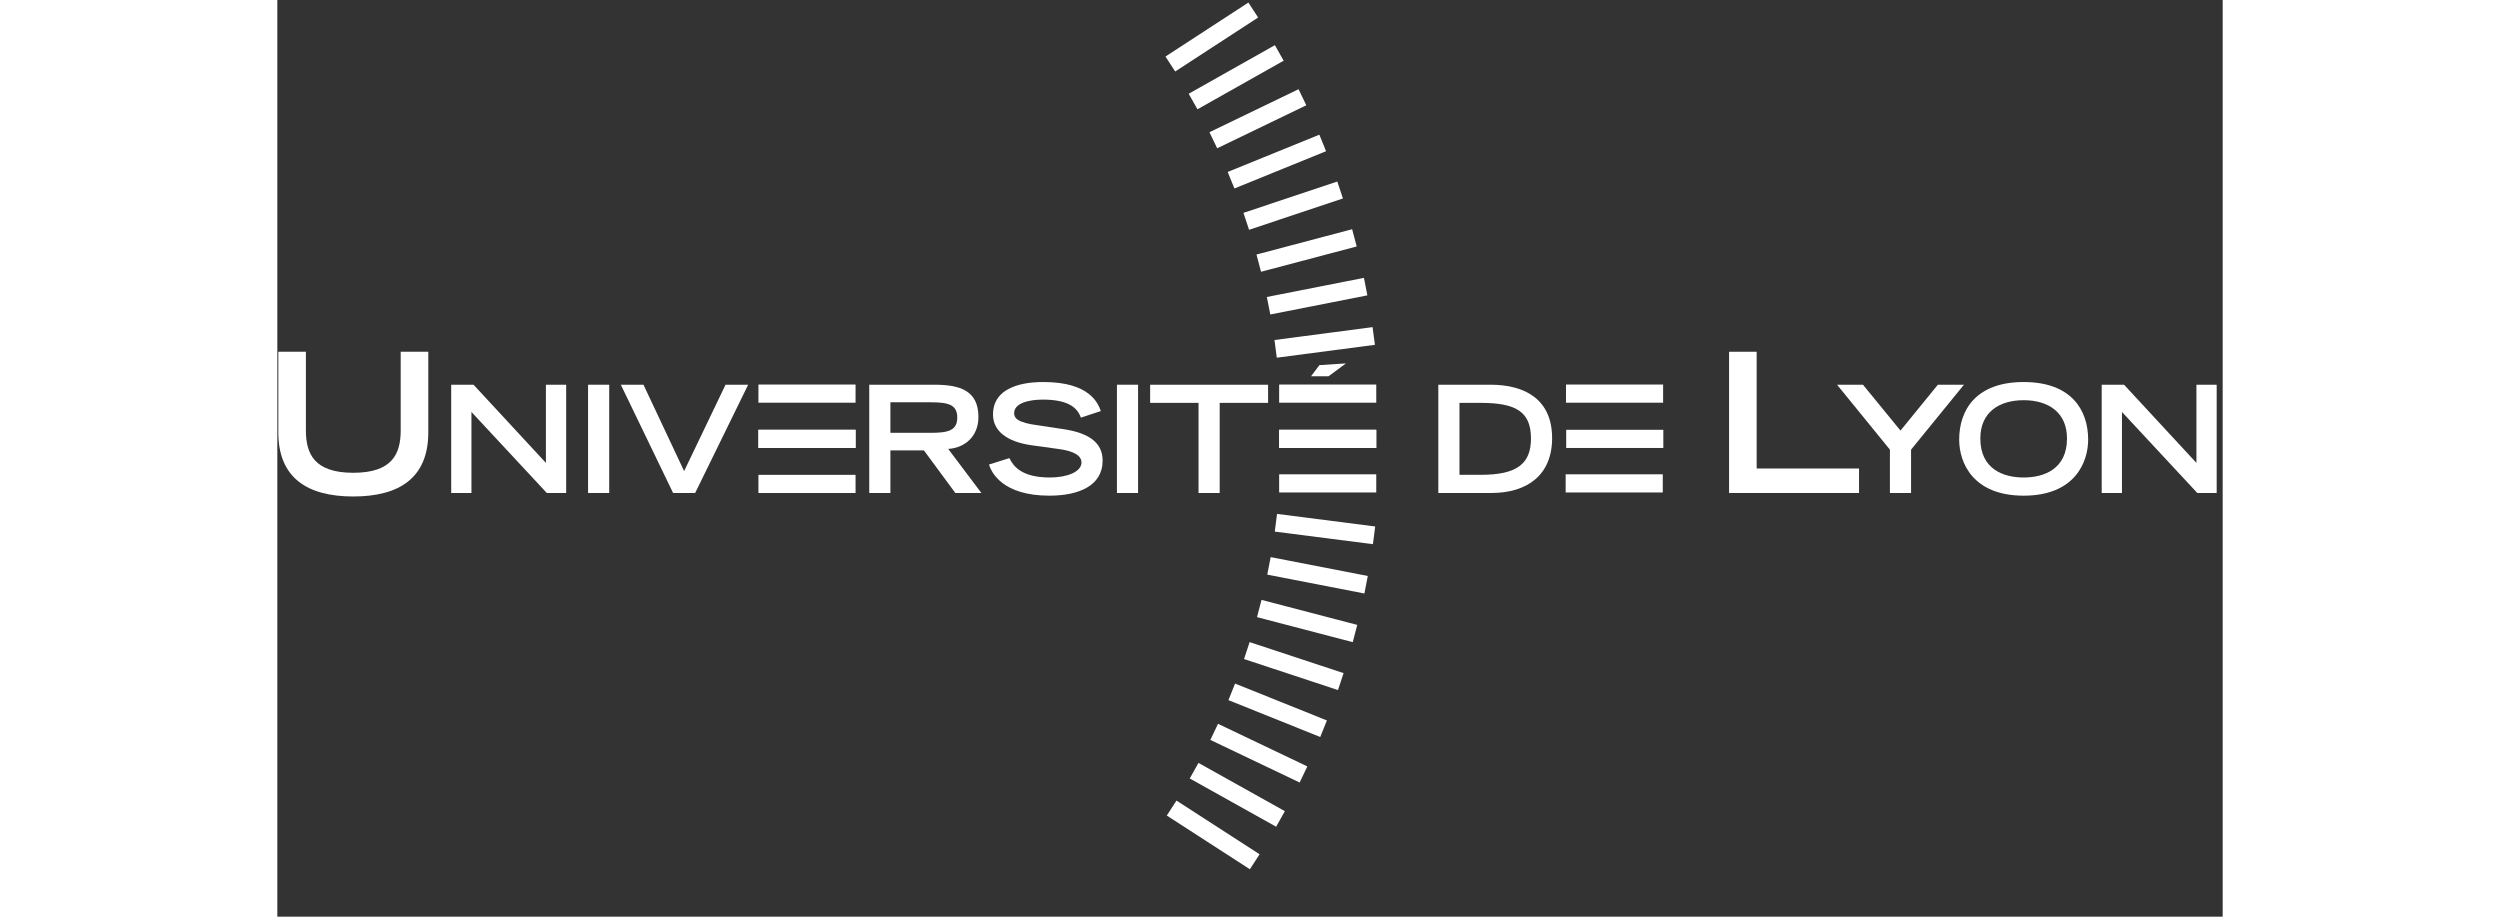 <?xml version="1.0" encoding="utf-8"?>
<!-- Generator: Adobe Illustrator 16.0.0, SVG Export Plug-In . SVG Version: 6.00 Build 0)  -->
<!DOCTYPE svg PUBLIC "-//W3C//DTD SVG 1.1//EN" "http://www.w3.org/Graphics/SVG/1.1/DTD/svg11.dtd">
<svg version="1.1" id="Calque_1" xmlns="http://www.w3.org/2000/svg" xmlns:xlink="http://www.w3.org/1999/xlink" x="0px" y="0px"
width="300px" height="110px" viewBox="0 0 955 450" xml:space="preserve">
<rect x="0" y="0" width="955" height="450" fill="#333333" stroke="none"/>
<rect x="632.729" y="210.995" fill="#FFFFFF" width="47.674" height="8.918"/>
<g>
	<g>
		<polygon fill="#FFFFFF" points="507.44,184.728 516.033,184.728 524.602,178.404 511.587,179.236 		"/>
	</g>
	<g>
		<path fill="#FFFFFF" d="M476.707,1.258l4.78,7.338l-40.709,26.496l-4.775-7.338L476.707,1.258z"/>
		<path fill="#FFFFFF" d="M489.721,22.171l4.297,7.63L451.705,53.65l-4.303-7.63L489.721,22.171z"/>
		<path fill="#FFFFFF" d="M501.331,43.796l3.807,7.885L461.39,72.791l-3.805-7.884L501.331,43.796z"/>
		<path fill="#FFFFFF" d="M511.545,66.117l3.303,8.112l-45.001,18.291l-3.297-8.109L511.545,66.117z"/>
		<path fill="#FFFFFF" d="M520.348,89.117l2.775,8.307l-46.075,15.382l-2.768-8.307L520.348,89.117z"/>
		<path fill="#FFFFFF" d="M527.638,112.526l2.234,8.466l-46.956,12.42l-2.235-8.462L527.638,112.526z"/>
		<path fill="#FFFFFF" d="M533.43,136.402l1.688,8.59l-47.651,9.391l-1.695-8.59L533.43,136.402z"/>
		<path fill="#FFFFFF" d="M537.676,160.595l1.137,8.683l-48.16,6.314l-1.137-8.682L537.676,160.595z"/>
		<path fill="#FFFFFF" d="M538.956,258.456l-1.112,8.683l-48.18-6.171l1.113-8.689L538.956,258.456z"/>
		<path fill="#FFFFFF" d="M535.323,282.754l-1.663,8.596l-47.684-9.258l1.671-8.599L535.323,282.754z"/>
		<path fill="#FFFFFF" d="M530.146,306.769l-2.211,8.473l-46.993-12.284l2.211-8.471L530.146,306.769z"/>
		<path fill="#FFFFFF" d="M523.439,330.442l-2.75,8.317l-46.118-15.23l2.745-8.312L523.439,330.442z"/>
		<path fill="#FFFFFF" d="M515.245,353.674l-3.261,8.127l-45.075-18.1l3.259-8.127L515.245,353.674z"/>
		<path fill="#FFFFFF" d="M505.646,376.242l-3.775,7.902l-43.834-20.916l3.77-7.903L505.646,376.242z"/>
		<path fill="#FFFFFF" d="M494.606,398.202l-4.271,7.646l-42.406-23.687l4.271-7.646L494.606,398.202z"/>
		<path fill="#FFFFFF" d="M482.202,419.367l-4.756,7.357l-40.792-26.362l4.75-7.356L482.202,419.367z"/>
	</g>
	<g>
		<g>
			<rect x="491.81" y="232.839" fill="#FFFFFF" width="47.671" height="8.919"/>
		</g>
	</g>
	<g>
		<g>
			<rect x="236.188" y="188.771" fill="#FFFFFF" width="47.676" height="8.918"/>
			<g>
				<rect x="236.188" y="210.992" fill="#FFFFFF" width="47.676" height="8.921"/>
				<rect x="236.188" y="210.992" fill="#FFFFFF" width="47.676" height="8.921"/>
			</g>
			<rect x="236.188" y="233.106" fill="#FFFFFF" width="47.676" height="8.916"/>
		</g>
	</g>
	<g>
		<g>
			<rect x="491.812" y="188.771" fill="#FFFFFF" width="47.671" height="8.918"/>
			<g>
				<rect x="491.812" y="210.992" fill="#FFFFFF" width="47.671" height="8.921"/>
				<rect x="491.812" y="210.992" fill="#FFFFFF" width="47.671" height="8.921"/>
			</g>
		</g>
	</g>
	<rect x="632.459" y="232.839" fill="#FFFFFF" width="47.676" height="8.919"/>
	<g>
		<g>
			<rect x="632.627" y="188.771" fill="#FFFFFF" width="47.676" height="8.918"/>
		</g>
	</g>
	<g>
		<path fill="#FFFFFF" d="M74.116,212.257c0,22.317-14.212,31.472-36.812,31.472c-22.605,0-36.811-9.155-36.811-31.472V172.68
			h13.541v38.625c0,11.446,4.098,20.79,23.27,20.79c19.167,0,23.265-9.344,23.265-20.79V172.68h13.547V212.257z"/>
		<path fill="#FFFFFF" d="M85.36,188.86h10.964l35.532,38.382V188.86h9.947v53.153h-9.505L95.3,202.24v39.773H85.36V188.86z"/>
		<path fill="#FFFFFF" d="M152.551,188.86h10.381v53.153h-10.381V188.86z"/>
		<path fill="#FFFFFF" d="M168.631,188.86h11.114l19.961,42.405l20.327-42.405h11.114l-26.028,53.153h-10.821L168.631,188.86z"/>
		<path fill="#FFFFFF" d="M290.589,188.86h31.95c12.573,0,21.644,2.85,21.644,15.863c0,9.797-7.022,15.208-14.845,15.649
			l16.304,21.641h-12.797l-15.428-20.911H300.97v20.911h-10.381V188.86z M320.999,212.475c8.487,0,12.795-1.245,12.795-7.531
			c0-6.215-4.309-7.457-12.795-7.457H300.97v14.988H320.999z"/>
		<path fill="#FFFFFF" d="M394.479,205.018c-1.683-4.753-5.991-8.847-18.645-8.847c-7.016,0-14.112,1.753-14.112,6.652
			c0,2.267,1.316,4.679,11.92,5.994l12.572,1.903c11.92,1.826,18.937,6.433,18.937,15.354c0,12.576-11.989,17.253-26.17,17.253
			c-22.817,0-28.374-11.259-29.615-15.279l10.021-3.145c1.899,3.874,5.848,9.505,19.886,9.505c8.481,0,15.497-2.778,15.497-7.385
			c0-3.438-3.948-5.703-11.548-6.653l-12.721-1.757c-12.288-1.679-19.161-7.019-19.161-15.134c0-15.938,20.694-15.938,24.785-15.938
			c22.885,0,26.834,10.602,28.15,14.255L394.479,205.018z"/>
		<path fill="#FFFFFF" d="M412.174,188.86h10.38v53.153h-10.38V188.86z"/>
		<path fill="#FFFFFF" d="M452.239,197.778h-23.761v-8.918h57.902v8.918h-23.76v44.234h-10.38V197.778z"/>
		<path fill="#FFFFFF" d="M569.949,188.86h25.592c16.814,0,30.269,7.09,30.269,26.248c0,18.132-12.281,26.905-29.833,26.905h-26.027
			V188.86z M590.861,233.094c17.694,0,24.567-5.411,24.567-17.84c0-13.014-7.166-17.475-24.567-17.475H580.33v35.315H590.861z"/>
		<path fill="#FFFFFF" d="M712.682,172.68h13.541v57.316h50.26v12.017h-63.801V172.68z"/>
		<path fill="#FFFFFF" d="M791.638,220.735l-25.952-31.875h12.723l18.42,22.519l18.354-22.519h12.797l-25.96,31.875v21.278h-10.381
			V220.735z"/>
		<path fill="#FFFFFF" d="M857.301,187.543c23.394,0,31.659,13.743,31.659,28.293c0,11.042-6.508,27.492-31.659,27.492
			c-25.152,0-31.657-16.45-31.657-27.492C825.644,201.287,833.9,187.543,857.301,187.543z M878.572,215.253
			c0-12.796-9.14-18.791-21.271-18.791c-12.138,0-21.278,5.995-21.278,18.791c0,15.062,11.332,19.156,21.278,19.156
			C867.241,234.41,878.572,230.315,878.572,215.253z"/>
		<path fill="#FFFFFF" d="M895.608,188.86h10.966l35.537,38.382V188.86h9.94v53.153h-9.506l-36.991-39.773v39.773h-9.946V188.86z"/>
	</g>
</g>
</svg>
